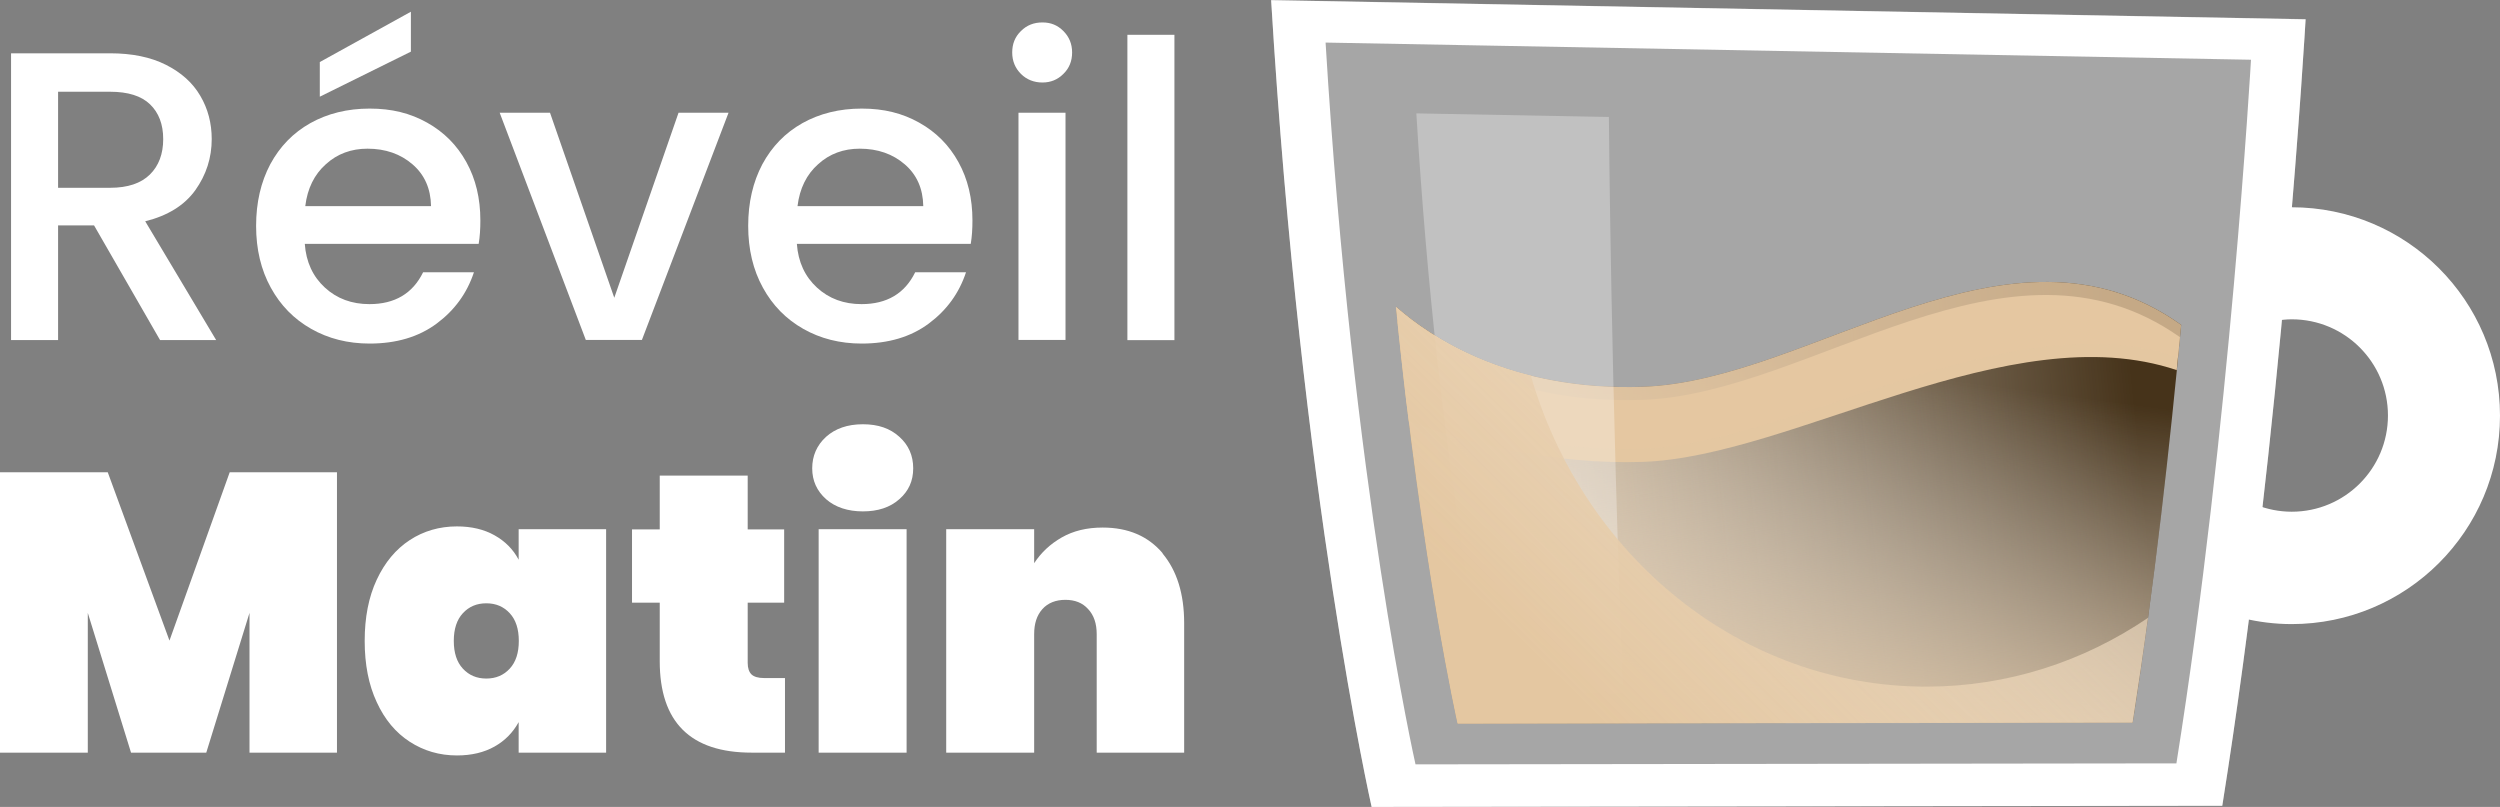 <?xml version="1.0" encoding="UTF-8"?><svg xmlns="http://www.w3.org/2000/svg" xmlns:xlink="http://www.w3.org/1999/xlink" viewBox="0 0 151.5 48.9"><rect x="0" y="0" width="151.5" height="48.9" fill="#808080" stroke="none"/><defs><style>.cls-1{fill:url(#linear-gradient-2);}.cls-1,.cls-2,.cls-3,.cls-4,.cls-5,.cls-6,.cls-7,.cls-8{stroke-width:0px;}.cls-1,.cls-2,.cls-4,.cls-6{mix-blend-mode:multiply;}.cls-2{fill:url(#linear-gradient-3);}.cls-3{fill:#46331a;}.cls-4{fill:url(#linear-gradient);}.cls-5{opacity:.3;}.cls-5,.cls-7{fill:#fff;}.cls-6,.cls-8{fill:#e4c7a1;}.cls-9{isolation:isolate;}.cls-8{opacity:.8;}</style><linearGradient id="linear-gradient" x1="129.81" y1="28.97" x2="84.47" y2="33.37" gradientUnits="userSpaceOnUse"><stop offset="0" stop-color="#fff" stop-opacity="0"/><stop offset="1" stop-color="#e4c7a1"/></linearGradient><linearGradient id="linear-gradient-2" x1="108.22" y1="21.71" x2="104.85" y2="47.09" xlink:href="#linear-gradient"/><linearGradient id="linear-gradient-3" x1="154.46" y1="-16.98" x2="95.78" y2="42.48" xlink:href="#linear-gradient"/></defs><g class="cls-9"><g id="Calque_1"><path class="cls-5" d="M77.03,0l62.69,1.16s-1.42,24.87-5.05,47.66l-51.55.07s-4.27-18.85-6.09-48.9Z"/><path class="cls-7" d="M77.03,0c1.81,30.05,6.09,48.9,6.09,48.9l51.55-.07c3.63-22.8,5.05-47.66,5.05-47.66l-62.69-1.16ZM131.9,46.26l-46.12.06s-3.82-16.86-5.45-43.74l56.08,1.04s-1.27,22.25-4.52,42.64Z"/><path class="cls-7" d="M138.88,12.56c-.13,0-.25,0-.38,0-.17,2.09-.38,4.4-.61,6.88.32-.05.65-.09.99-.09,3.22,0,5.83,2.61,5.83,5.83s-2.61,5.83-5.83,5.83c-.76,0-1.48-.15-2.15-.41-.26,2.24-.53,4.54-.83,6.86.95.23,1.95.36,2.97.36,6.97,0,12.63-5.65,12.63-12.63s-5.65-12.63-12.63-12.63Z"/><path class="cls-3" d="M99.57,23.44c-8.01.28-12.87-2.99-14.97-4.85,1.6,15.82,3.74,25.25,3.74,25.25l40.9-.05c1.33-8.39,2.29-17.13,2.94-24.1-10.41-7.44-22.38,3.39-32.61,3.75Z"/><path class="cls-4" d="M99.57,23.44c-8.01.28-12.87-2.99-14.97-4.85,1.6,15.82,3.74,25.25,3.74,25.25l40.9-.05c1.33-8.39,2.29-17.13,2.94-24.1-10.41-7.44-22.38,3.39-32.61,3.75Z"/><path class="cls-1" d="M99.57,23.44c-8.01.28-12.87-2.99-14.97-4.85,1.6,15.82,3.74,25.25,3.74,25.25l40.9-.05c1.33-8.39,2.29-17.13,2.94-24.1-10.41-7.44-22.38,3.39-32.61,3.75Z"/><path class="cls-6" d="M132.1,20.43c-10.39-7.34-22.33,3.44-32.54,3.8-7.9.28-12.74-2.9-14.88-4.77.22,2.15.45,4.18.69,6.07,3.67,1.4,8.99,2.64,14.19,2.46,9.12-.32,22.23-8.97,32.35-5.56.07-.68.13-1.34.19-1.99Z"/><path class="cls-8" d="M99.57,27.2c9.14-.32,22.29-9.01,32.42-5.54.07-.67.13-1.33.19-1.97-10.41-7.44-22.38,3.39-32.61,3.75-8.01.28-12.87-2.99-14.97-4.85.22,2.16.45,4.2.68,6.11,3.67,1.42,9.04,2.68,14.29,2.5Z"/><path class="cls-5" d="M97.5,7.09l-11.67-.22c1.3,21.61,4.38,35.16,4.38,35.16h8.16c-.75-18.32-.87-34.94-.87-34.94Z"/><path class="cls-2" d="M116.73,41.61c-11.27,0-20.8-7.93-23.96-18.84-4.07-1.01-6.75-2.91-8.18-4.17,1.6,15.82,3.74,25.25,3.74,25.25l40.9-.05c.33-2.11.65-4.24.94-6.36-3.89,2.64-8.49,4.17-13.44,4.17Z"/><path class="cls-7" d="M9.7,20.61l-4-6.95h-2.18v6.95H.67V3.23h6c1.33,0,2.46.23,3.39.7s1.62,1.09,2.08,1.88c.46.78.69,1.66.69,2.62,0,1.13-.33,2.16-.99,3.09-.66.92-1.67,1.55-3.04,1.89l4.3,7.2h-3.4ZM3.52,11.38h3.15c1.07,0,1.87-.27,2.41-.8.54-.53.81-1.25.81-2.15s-.27-1.6-.8-2.11c-.53-.51-1.34-.76-2.42-.76h-3.15v5.82Z"/><path class="cls-7" d="M29,14.78h-10.53c.08,1.1.49,1.98,1.22,2.65s1.63,1,2.7,1c1.53,0,2.62-.64,3.25-1.93h3.08c-.42,1.27-1.17,2.3-2.26,3.11s-2.45,1.21-4.06,1.21c-1.32,0-2.5-.3-3.54-.89-1.04-.59-1.86-1.42-2.45-2.5-.59-1.07-.89-2.32-.89-3.74s.29-2.66.86-3.74c.58-1.07,1.38-1.9,2.43-2.49,1.04-.58,2.24-.88,3.59-.88s2.46.28,3.48.85c1.02.57,1.81,1.36,2.38,2.39.57,1.03.85,2.2.85,3.54,0,.52-.03.98-.1,1.4ZM26.12,12.48c-.02-1.05-.39-1.89-1.12-2.52-.73-.63-1.64-.95-2.73-.95-.98,0-1.83.31-2.52.94-.7.62-1.12,1.47-1.25,2.54h7.62ZM24.9,3.13l-5.52,2.73v-2.1l5.52-3.05v2.42Z"/><path class="cls-7" d="M37.22,18.06l3.9-11.23h3.03l-5.25,13.77h-3.4l-5.22-13.77h3.05l3.9,11.23Z"/><path class="cls-7" d="M58.82,14.78h-10.53c.08,1.1.49,1.98,1.22,2.65s1.63,1,2.7,1c1.53,0,2.62-.64,3.25-1.93h3.08c-.42,1.27-1.17,2.3-2.26,3.11s-2.45,1.21-4.06,1.21c-1.32,0-2.5-.3-3.54-.89-1.04-.59-1.86-1.42-2.45-2.5-.59-1.07-.89-2.32-.89-3.74s.29-2.66.86-3.74c.58-1.07,1.38-1.9,2.43-2.49,1.04-.58,2.24-.88,3.59-.88s2.46.28,3.48.85c1.02.57,1.81,1.36,2.38,2.39.57,1.03.85,2.2.85,3.54,0,.52-.03.98-.1,1.4ZM55.95,12.48c-.02-1.05-.39-1.89-1.12-2.52-.73-.63-1.64-.95-2.73-.95-.98,0-1.83.31-2.52.94-.7.62-1.12,1.47-1.25,2.54h7.62Z"/><path class="cls-7" d="M61.87,4.48c-.35-.35-.53-.78-.53-1.3s.17-.95.53-1.3c.35-.35.78-.52,1.3-.52s.92.17,1.27.52c.35.35.53.78.53,1.3s-.17.95-.53,1.3c-.35.35-.77.52-1.27.52s-.95-.17-1.3-.52ZM64.57,6.83v13.77h-2.85V6.83h2.85Z"/><path class="cls-7" d="M71.17,2.11v18.5h-2.85V2.11h2.85Z"/><path class="cls-7" d="M20.42,28.62v16.99h-5.3v-8.47l-2.62,8.47h-4.56l-2.62-8.47v8.47H0v-16.99h6.53l3.74,10.2,3.65-10.2h6.5Z"/><path class="cls-7" d="M22.83,35.13c.49-1.05,1.16-1.85,2-2.4s1.8-.83,2.86-.83c.88,0,1.64.18,2.28.54.64.36,1.13.85,1.46,1.48v-1.85h5.3v13.54h-5.3v-1.85c-.34.62-.82,1.12-1.46,1.48-.64.36-1.4.54-2.28.54-1.06,0-2.01-.28-2.86-.83s-1.52-1.35-2-2.4c-.49-1.05-.73-2.28-.73-3.71s.24-2.66.73-3.71ZM30.89,37.16c-.37-.4-.84-.6-1.42-.6s-1.05.2-1.42.6c-.37.4-.55.96-.55,1.68s.18,1.28.55,1.68c.37.4.84.6,1.42.6s1.05-.2,1.42-.6c.37-.4.55-.96.55-1.68s-.18-1.28-.55-1.68Z"/><path class="cls-7" d="M47.57,41.07v4.54h-2.02c-3.71,0-5.57-1.85-5.57-5.54v-3.55h-1.68v-4.44h1.68v-3.26h5.33v3.26h2.21v4.44h-2.21v3.65c0,.32.08.55.23.7.15.14.4.22.76.22h1.27Z"/><path class="cls-7" d="M50.06,30.25c-.56-.5-.84-1.12-.84-1.87s.28-1.4.84-1.91c.56-.5,1.3-.76,2.23-.76s1.65.25,2.21.76c.56.5.84,1.14.84,1.91s-.28,1.38-.84,1.87c-.56.5-1.3.74-2.21.74s-1.67-.25-2.23-.74ZM54.94,32.07v13.54h-5.33v-13.54h5.33Z"/><path class="cls-7" d="M70.45,33.54c.87,1.04,1.31,2.45,1.31,4.22v7.85h-5.3v-7.18c0-.64-.17-1.15-.52-1.52-.34-.38-.8-.56-1.38-.56s-1.06.19-1.39.56c-.34.38-.5.88-.5,1.52v7.18h-5.33v-13.54h5.33v2.06c.42-.64.97-1.16,1.67-1.56.7-.4,1.52-.6,2.48-.6,1.55,0,2.76.52,3.64,1.56Z"/></g></g></svg>